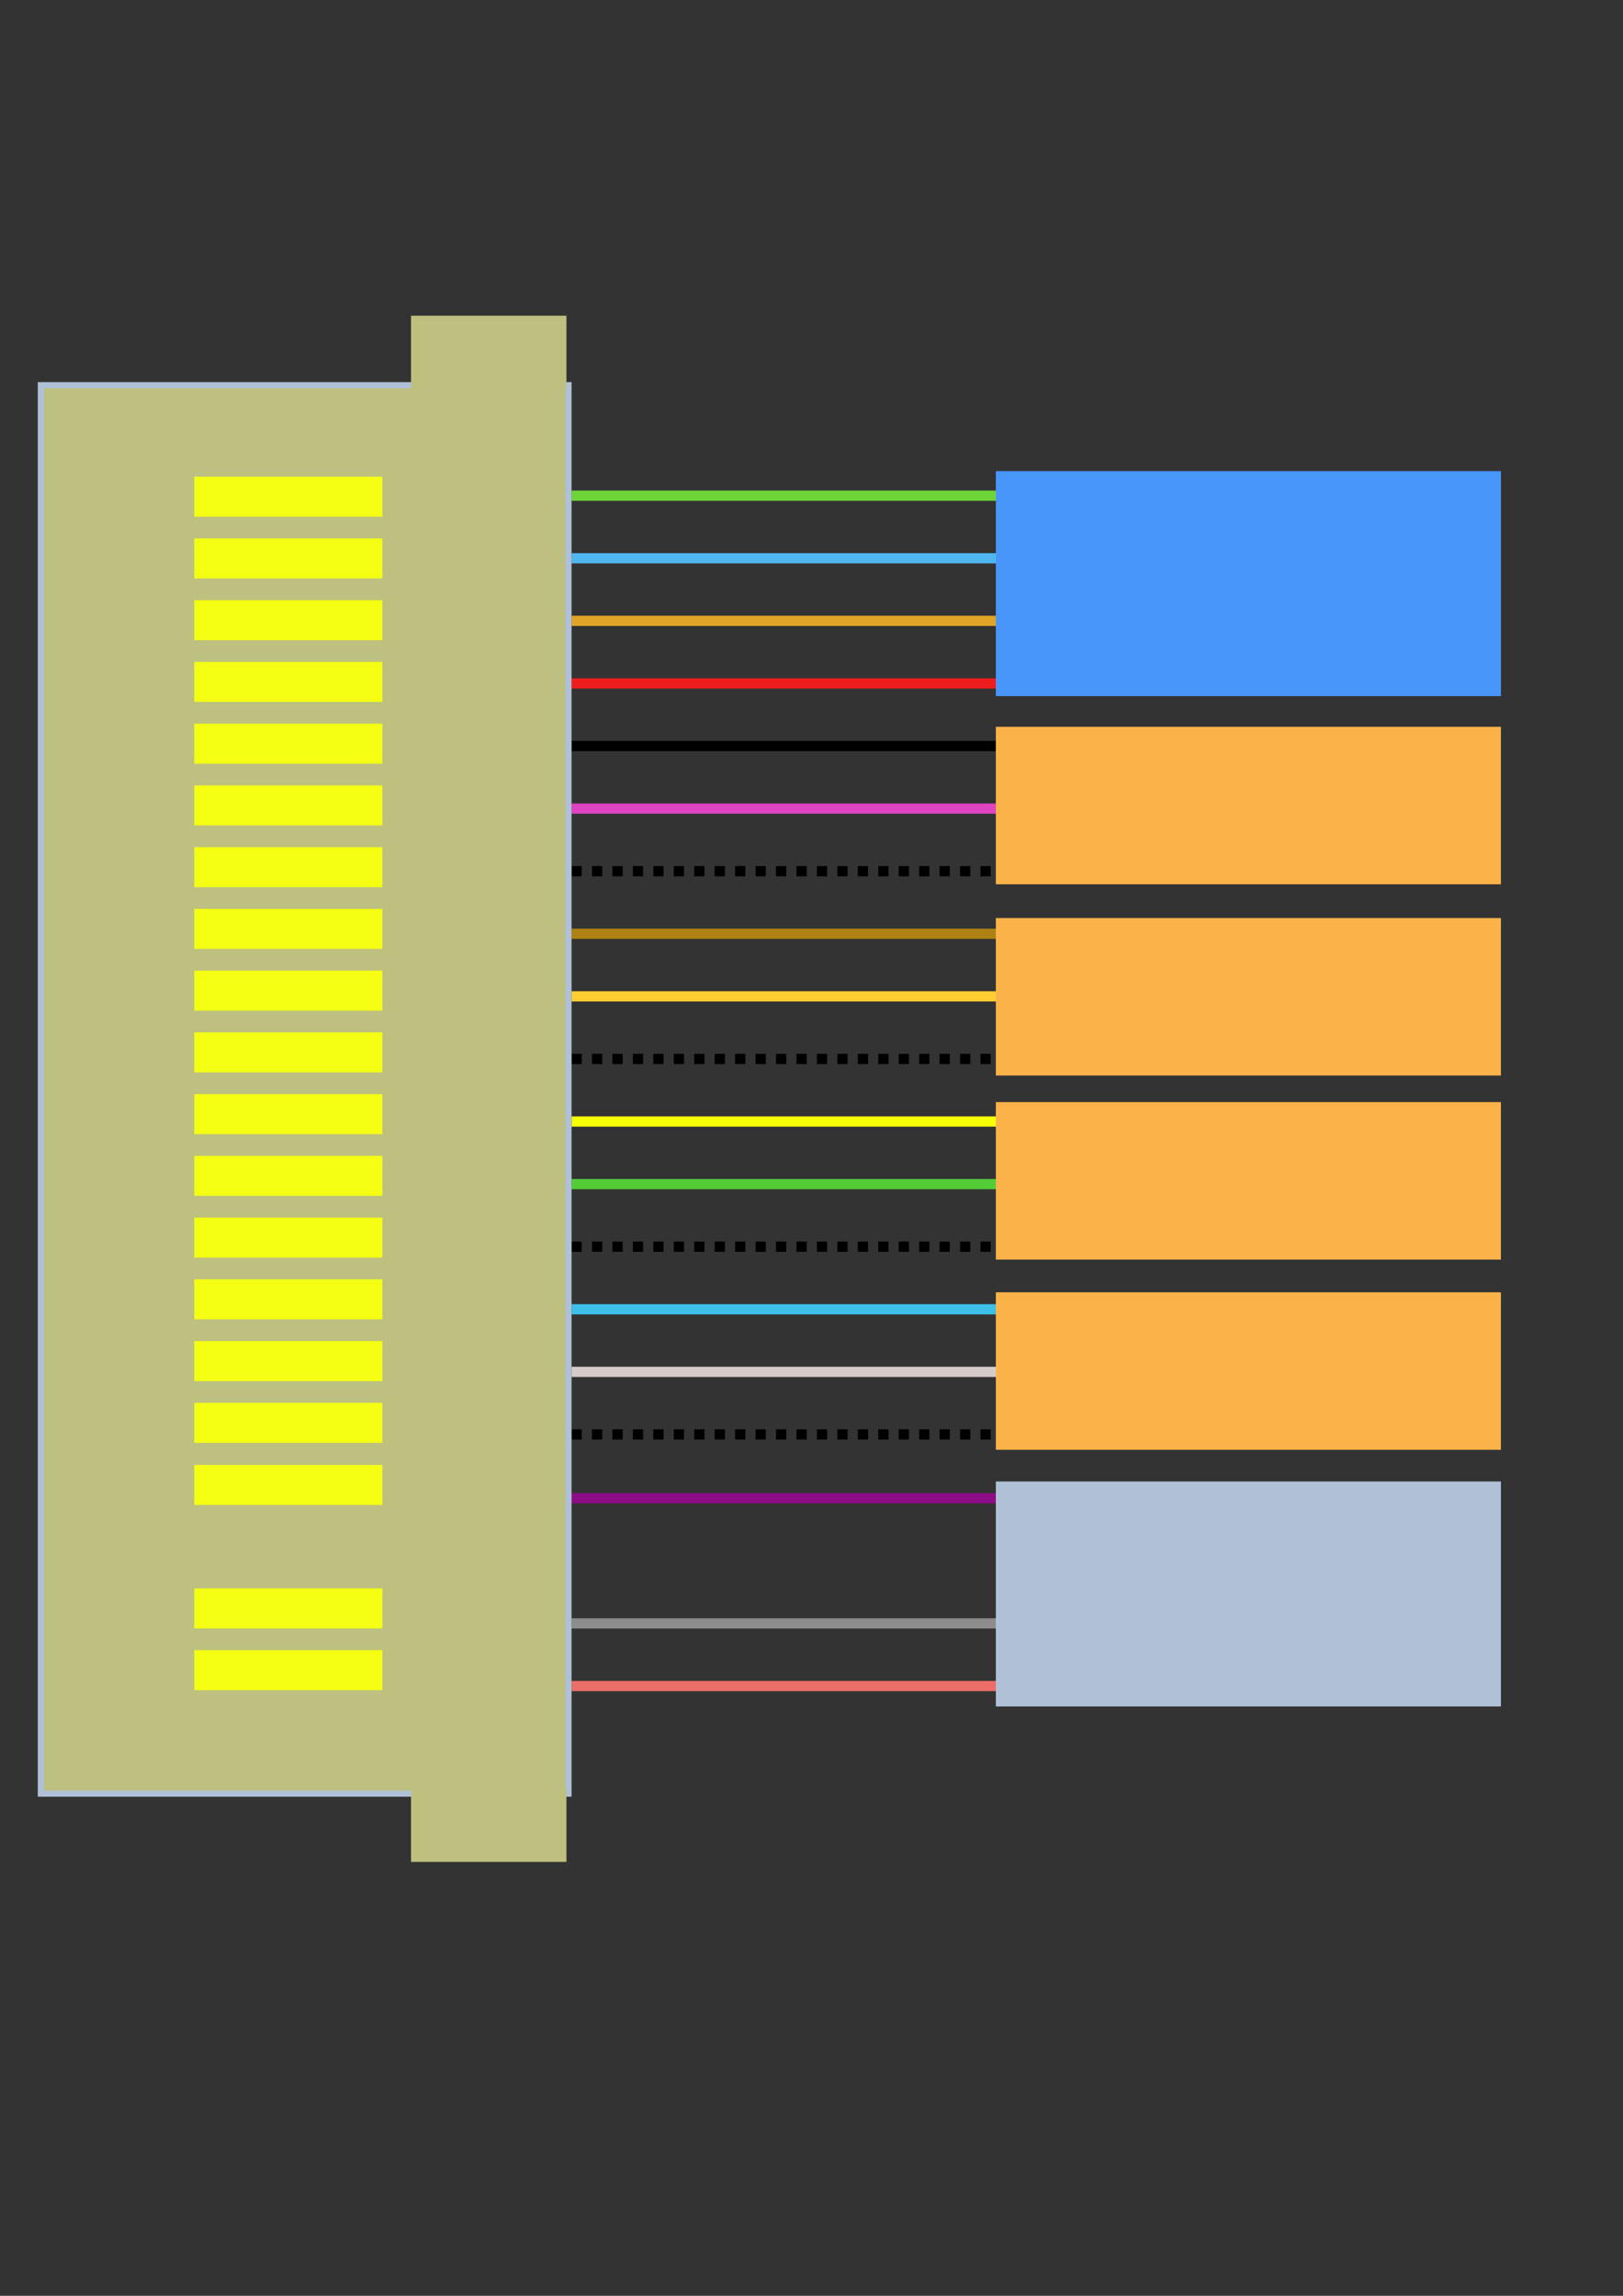 <?xml version="1.0" encoding="UTF-8" standalone="no"?>
<!-- Created with Inkscape (http://www.inkscape.org/) -->

<svg
   xmlns:dc="http://purl.org/dc/elements/1.1/"
   xmlns:cc="http://creativecommons.org/ns#"
   xmlns:rdf="http://www.w3.org/1999/02/22-rdf-syntax-ns#"
   xmlns:svg="http://www.w3.org/2000/svg"
   xmlns="http://www.w3.org/2000/svg"
   xmlns:sodipodi="http://sodipodi.sourceforge.net/DTD/sodipodi-0.dtd"
   xmlns:inkscape="http://www.inkscape.org/namespaces/inkscape"
   width="210mm"
   height="297mm"
   id="svg2"
   version="1.1"
   inkscape:version="0.48.5 r10040"
   sodipodi:docname="TMDS cable plug panel side.svg">
  <rect width="100%" height="100%" fill="#333333" stroke="none"/>
  <defs
     id="defs4" />
  <sodipodi:namedview
     id="base"
     pagecolor="#ffffff"
     bordercolor="#666666"
     borderopacity="1.0"
     inkscape:pageopacity="0.0"
     inkscape:pageshadow="2"
     inkscape:zoom="1"
     inkscape:cx="131.57612"
     inkscape:cy="493.43355"
     inkscape:document-units="px"
     inkscape:current-layer="layer1"
     showgrid="false"
     inkscape:window-width="1920"
     inkscape:window-height="1018"
     inkscape:window-x="-8"
     inkscape:window-y="-8"
     inkscape:window-maximized="1" />
  <g
     inkscape:label="Ebene 1"
     inkscape:groupmode="layer"
     id="layer1">
    <path
       style="fill:none;stroke:#6ed538;stroke-width:5;stroke-linecap:butt;stroke-linejoin:miter;stroke-miterlimit:4;stroke-opacity:1;stroke-dasharray:none"
       d="m 279.5,242.362 211,0"
       id="path2991"
       inkscape:connector-curvature="0" />
    <path
       style="fill:none;stroke:#50b6ef;stroke-width:5;stroke-linecap:butt;stroke-linejoin:miter;stroke-miterlimit:4;stroke-opacity:1;stroke-dasharray:none"
       d="m 279.5,272.962 211,0"
       id="path2991-7"
       inkscape:connector-curvature="0" />
    <path
       style="fill:none;stroke:#e2a428;stroke-width:5;stroke-linecap:butt;stroke-linejoin:miter;stroke-miterlimit:4;stroke-opacity:1;stroke-dasharray:none"
       d="m 279.5,303.562 211,0"
       id="path2991-9"
       inkscape:connector-curvature="0" />
    <path
       style="fill:none;stroke:#ee1d1d;stroke-width:5;stroke-linecap:butt;stroke-linejoin:miter;stroke-miterlimit:4;stroke-opacity:1;stroke-dasharray:none"
       d="m 279.5,334.162 211,0"
       id="path2991-5"
       inkscape:connector-curvature="0" />
    <path
       style="fill:none;stroke:#000000;stroke-width:5;stroke-linecap:butt;stroke-linejoin:miter;stroke-miterlimit:4;stroke-opacity:1;stroke-dasharray:none"
       d="m 279.5,364.762 211,0"
       id="path2991-4"
       inkscape:connector-curvature="0" />
    <path
       style="fill:none;stroke:#de43c2;stroke-width:5;stroke-linecap:butt;stroke-linejoin:miter;stroke-miterlimit:4;stroke-opacity:1;stroke-dasharray:none"
       d="m 279.5,395.362 211,0"
       id="path2991-3"
       inkscape:connector-curvature="0" />
    <path
       style="fill:none;stroke:#000000;stroke-width:5;stroke-linecap:butt;stroke-linejoin:miter;stroke-miterlimit:4;stroke-opacity:1;stroke-dasharray:5, 5;stroke-dashoffset:0"
       d="m 279.5,425.962 211,0"
       id="path2991-1"
       inkscape:connector-curvature="0" />
    <path
       style="fill:none;stroke:#ae8114;stroke-width:5;stroke-linecap:butt;stroke-linejoin:miter;stroke-miterlimit:4;stroke-opacity:1;stroke-dasharray:none"
       d="m 279.5,456.562 211,0"
       id="path2991-2"
       inkscape:connector-curvature="0" />
    <path
       style="fill:none;stroke:#ffce32;stroke-width:5;stroke-linecap:butt;stroke-linejoin:miter;stroke-miterlimit:4;stroke-opacity:1;stroke-dasharray:none"
       d="m 279.5,487.162 211,0"
       id="path2991-33"
       inkscape:connector-curvature="0" />
    <path
       style="fill:none;stroke:#000000;stroke-width:5;stroke-linecap:butt;stroke-linejoin:miter;stroke-miterlimit:4;stroke-opacity:1;stroke-dasharray:5, 5;stroke-dashoffset:0"
       d="m 279.5,517.762 211,0"
       id="path2991-41"
       inkscape:connector-curvature="0" />
    <path
       style="fill:none;stroke:#f6ff05;stroke-width:5;stroke-linecap:butt;stroke-linejoin:miter;stroke-miterlimit:4;stroke-opacity:1;stroke-dasharray:none"
       d="m 279.5,548.362 211,0"
       id="path2991-13"
       inkscape:connector-curvature="0" />
    <path
       style="fill:none;stroke:#52cd37;stroke-width:5;stroke-linecap:butt;stroke-linejoin:miter;stroke-miterlimit:4;stroke-opacity:1;stroke-dasharray:none"
       d="m 279.5,578.962 211,0"
       id="path2991-8"
       inkscape:connector-curvature="0" />
    <path
       style="fill:none;stroke:#000000;stroke-width:5;stroke-linecap:butt;stroke-linejoin:miter;stroke-miterlimit:4;stroke-opacity:1;stroke-dasharray:5, 5;stroke-dashoffset:0"
       d="m 279.5,609.562 211,0"
       id="path2991-74"
       inkscape:connector-curvature="0" />
    <path
       style="fill:none;stroke:#3cc0ea;stroke-width:5;stroke-linecap:butt;stroke-linejoin:miter;stroke-miterlimit:4;stroke-opacity:1;stroke-dasharray:none"
       d="m 279.5,640.162 211,0"
       id="path2991-27"
       inkscape:connector-curvature="0" />
    <path
       style="fill:none;stroke:#d7caca;stroke-width:5;stroke-linecap:butt;stroke-linejoin:miter;stroke-miterlimit:4;stroke-opacity:1;stroke-dasharray:none"
       d="m 279.5,670.762 211,0"
       id="path2991-79"
       inkscape:connector-curvature="0" />
    <path
       style="fill:none;stroke:#000000;stroke-width:5;stroke-linecap:butt;stroke-linejoin:miter;stroke-miterlimit:4;stroke-opacity:1;stroke-dasharray:5, 5;stroke-dashoffset:0"
       d="m 279.5,701.362 211,0"
       id="path2991-31"
       inkscape:connector-curvature="0" />
    <path
       style="fill:none;stroke:#8c0d86;stroke-width:5;stroke-linecap:butt;stroke-linejoin:miter;stroke-miterlimit:4;stroke-opacity:1;stroke-dasharray:none"
       d="m 279.5,732.562 211,0"
       id="path2991-6"
       inkscape:connector-curvature="0" />
    <path
       style="fill:none;stroke:#8d8d8d;stroke-width:5;stroke-linecap:butt;stroke-linejoin:miter;stroke-miterlimit:4;stroke-opacity:1;stroke-dasharray:none"
       d="m 279.5,793.762 211,0"
       id="path2991-50"
       inkscape:connector-curvature="0" />
    <path
       style="fill:none;stroke:#eb6e68;stroke-width:5;stroke-linecap:butt;stroke-linejoin:miter;stroke-miterlimit:4;stroke-opacity:1;stroke-dasharray:none"
       d="m 279.5,824.362 211,0"
       id="path2991-28"
       inkscape:connector-curvature="0" />
    <rect
       style="fill:#bdc07e;fill-opacity:1;stroke:#b0c1d7;stroke-width:3.033;stroke-miterlimit:4;stroke-opacity:1;stroke-dasharray:none"
       id="rect2985"
       width="258"
       height="688.611"
       x="20"
       y="188.362" />
    <rect
       style="fill:#f4ff14;fill-opacity:1;stroke:none"
       id="rect2987"
       width="92"
       height="19.566"
       x="95"
       y="233.084" />
    <rect
       style="fill:#f4ff14;fill-opacity:1;stroke:none"
       id="rect2987-1"
       width="92"
       height="19.566"
       x="95"
       y="263.271" />
    <rect
       style="fill:#f4ff14;fill-opacity:1;stroke:none"
       id="rect2987-7"
       width="92"
       height="19.566"
       x="95"
       y="293.459" />
    <rect
       style="fill:#f4ff14;fill-opacity:1;stroke:none"
       id="rect2987-4"
       width="92"
       height="19.566"
       x="95"
       y="323.646" />
    <rect
       style="fill:#f4ff14;fill-opacity:1;stroke:none"
       id="rect2987-0"
       width="92"
       height="19.566"
       x="95"
       y="353.833" />
    <rect
       style="fill:#f4ff14;fill-opacity:1;stroke:none"
       id="rect2987-9"
       width="92"
       height="19.566"
       x="95"
       y="384.02" />
    <rect
       style="fill:#f4ff14;fill-opacity:1;stroke:none"
       id="rect2987-48"
       width="92"
       height="19.566"
       x="95"
       y="414.208" />
    <rect
       style="fill:#f4ff14;fill-opacity:1;stroke:none"
       id="rect2987-8"
       width="92"
       height="19.566"
       x="95"
       y="444.395" />
    <rect
       style="fill:#f4ff14;fill-opacity:1;stroke:none"
       id="rect2987-2"
       width="92"
       height="19.566"
       x="95"
       y="474.582" />
    <rect
       style="fill:#f4ff14;fill-opacity:1;stroke:none"
       id="rect2987-45"
       width="92"
       height="19.566"
       x="95"
       y="504.769" />
    <rect
       style="fill:#f4ff14;fill-opacity:1;stroke:none"
       id="rect2987-5"
       width="92"
       height="19.566"
       x="95"
       y="534.957" />
    <rect
       style="fill:#f4ff14;fill-opacity:1;stroke:none"
       id="rect2987-17"
       width="92"
       height="19.566"
       x="95"
       y="565.144" />
    <rect
       style="fill:#f4ff14;fill-opacity:1;stroke:none"
       id="rect2987-11"
       width="92"
       height="19.566"
       x="95"
       y="595.331" />
    <rect
       style="fill:#f4ff14;fill-opacity:1;stroke:none"
       id="rect2987-52"
       width="92"
       height="19.566"
       x="95"
       y="625.518" />
    <rect
       style="fill:#f4ff14;fill-opacity:1;stroke:none"
       id="rect2987-76"
       width="92"
       height="19.566"
       x="95"
       y="655.706" />
    <rect
       style="fill:#f4ff14;fill-opacity:1;stroke:none"
       id="rect2987-14"
       width="92"
       height="19.566"
       x="95"
       y="685.893" />
    <rect
       style="fill:#f4ff14;fill-opacity:1;stroke:none"
       id="rect2987-22"
       width="92"
       height="19.566"
       x="95"
       y="716.268" />
    <rect
       style="fill:#f4ff14;fill-opacity:1;stroke:none"
       id="rect2987-85"
       width="92"
       height="19.566"
       x="95"
       y="776.642" />
    <rect
       style="fill:#f4ff14;fill-opacity:1;stroke:none"
       id="rect2987-761"
       width="92"
       height="19.566"
       x="95"
       y="806.829" />
    <rect
       style="fill:#bdc07e;fill-opacity:1;stroke:none"
       id="rect3919"
       width="76"
       height="36"
       x="201"
       y="154.362" />
    <rect
       style="fill:#bdc07e;fill-opacity:1;stroke:none"
       id="rect3919-2"
       width="76"
       height="36"
       x="201"
       y="874.362" />
    <rect
       style="fill:#4996fb;fill-opacity:1;stroke:none"
       id="rect4173"
       width="247"
       height="110"
       x="487"
       y="230.362" />
    <rect
       style="fill:#fbb349;fill-opacity:1;stroke:none"
       id="rect4173-2"
       width="247"
       height="77"
       x="487"
       y="355.362" />
    <rect
       style="fill:#fbb349;fill-opacity:1;stroke:none"
       id="rect4173-2-4"
       width="247"
       height="77"
       x="487"
       y="448.862" />
    <rect
       style="fill:#fbb349;fill-opacity:1;stroke:none"
       id="rect4173-2-8"
       width="247"
       height="77"
       x="487"
       y="538.862" />
    <rect
       style="fill:#fbb349;fill-opacity:1;stroke:none"
       id="rect4173-2-6"
       width="247"
       height="77"
       x="487"
       y="631.862" />
    <rect
       style="fill:#b0c1d7;fill-opacity:1;stroke:none"
       id="rect4173-0"
       width="247"
       height="110"
       x="487"
       y="724.362" />
  </g>
</svg>
